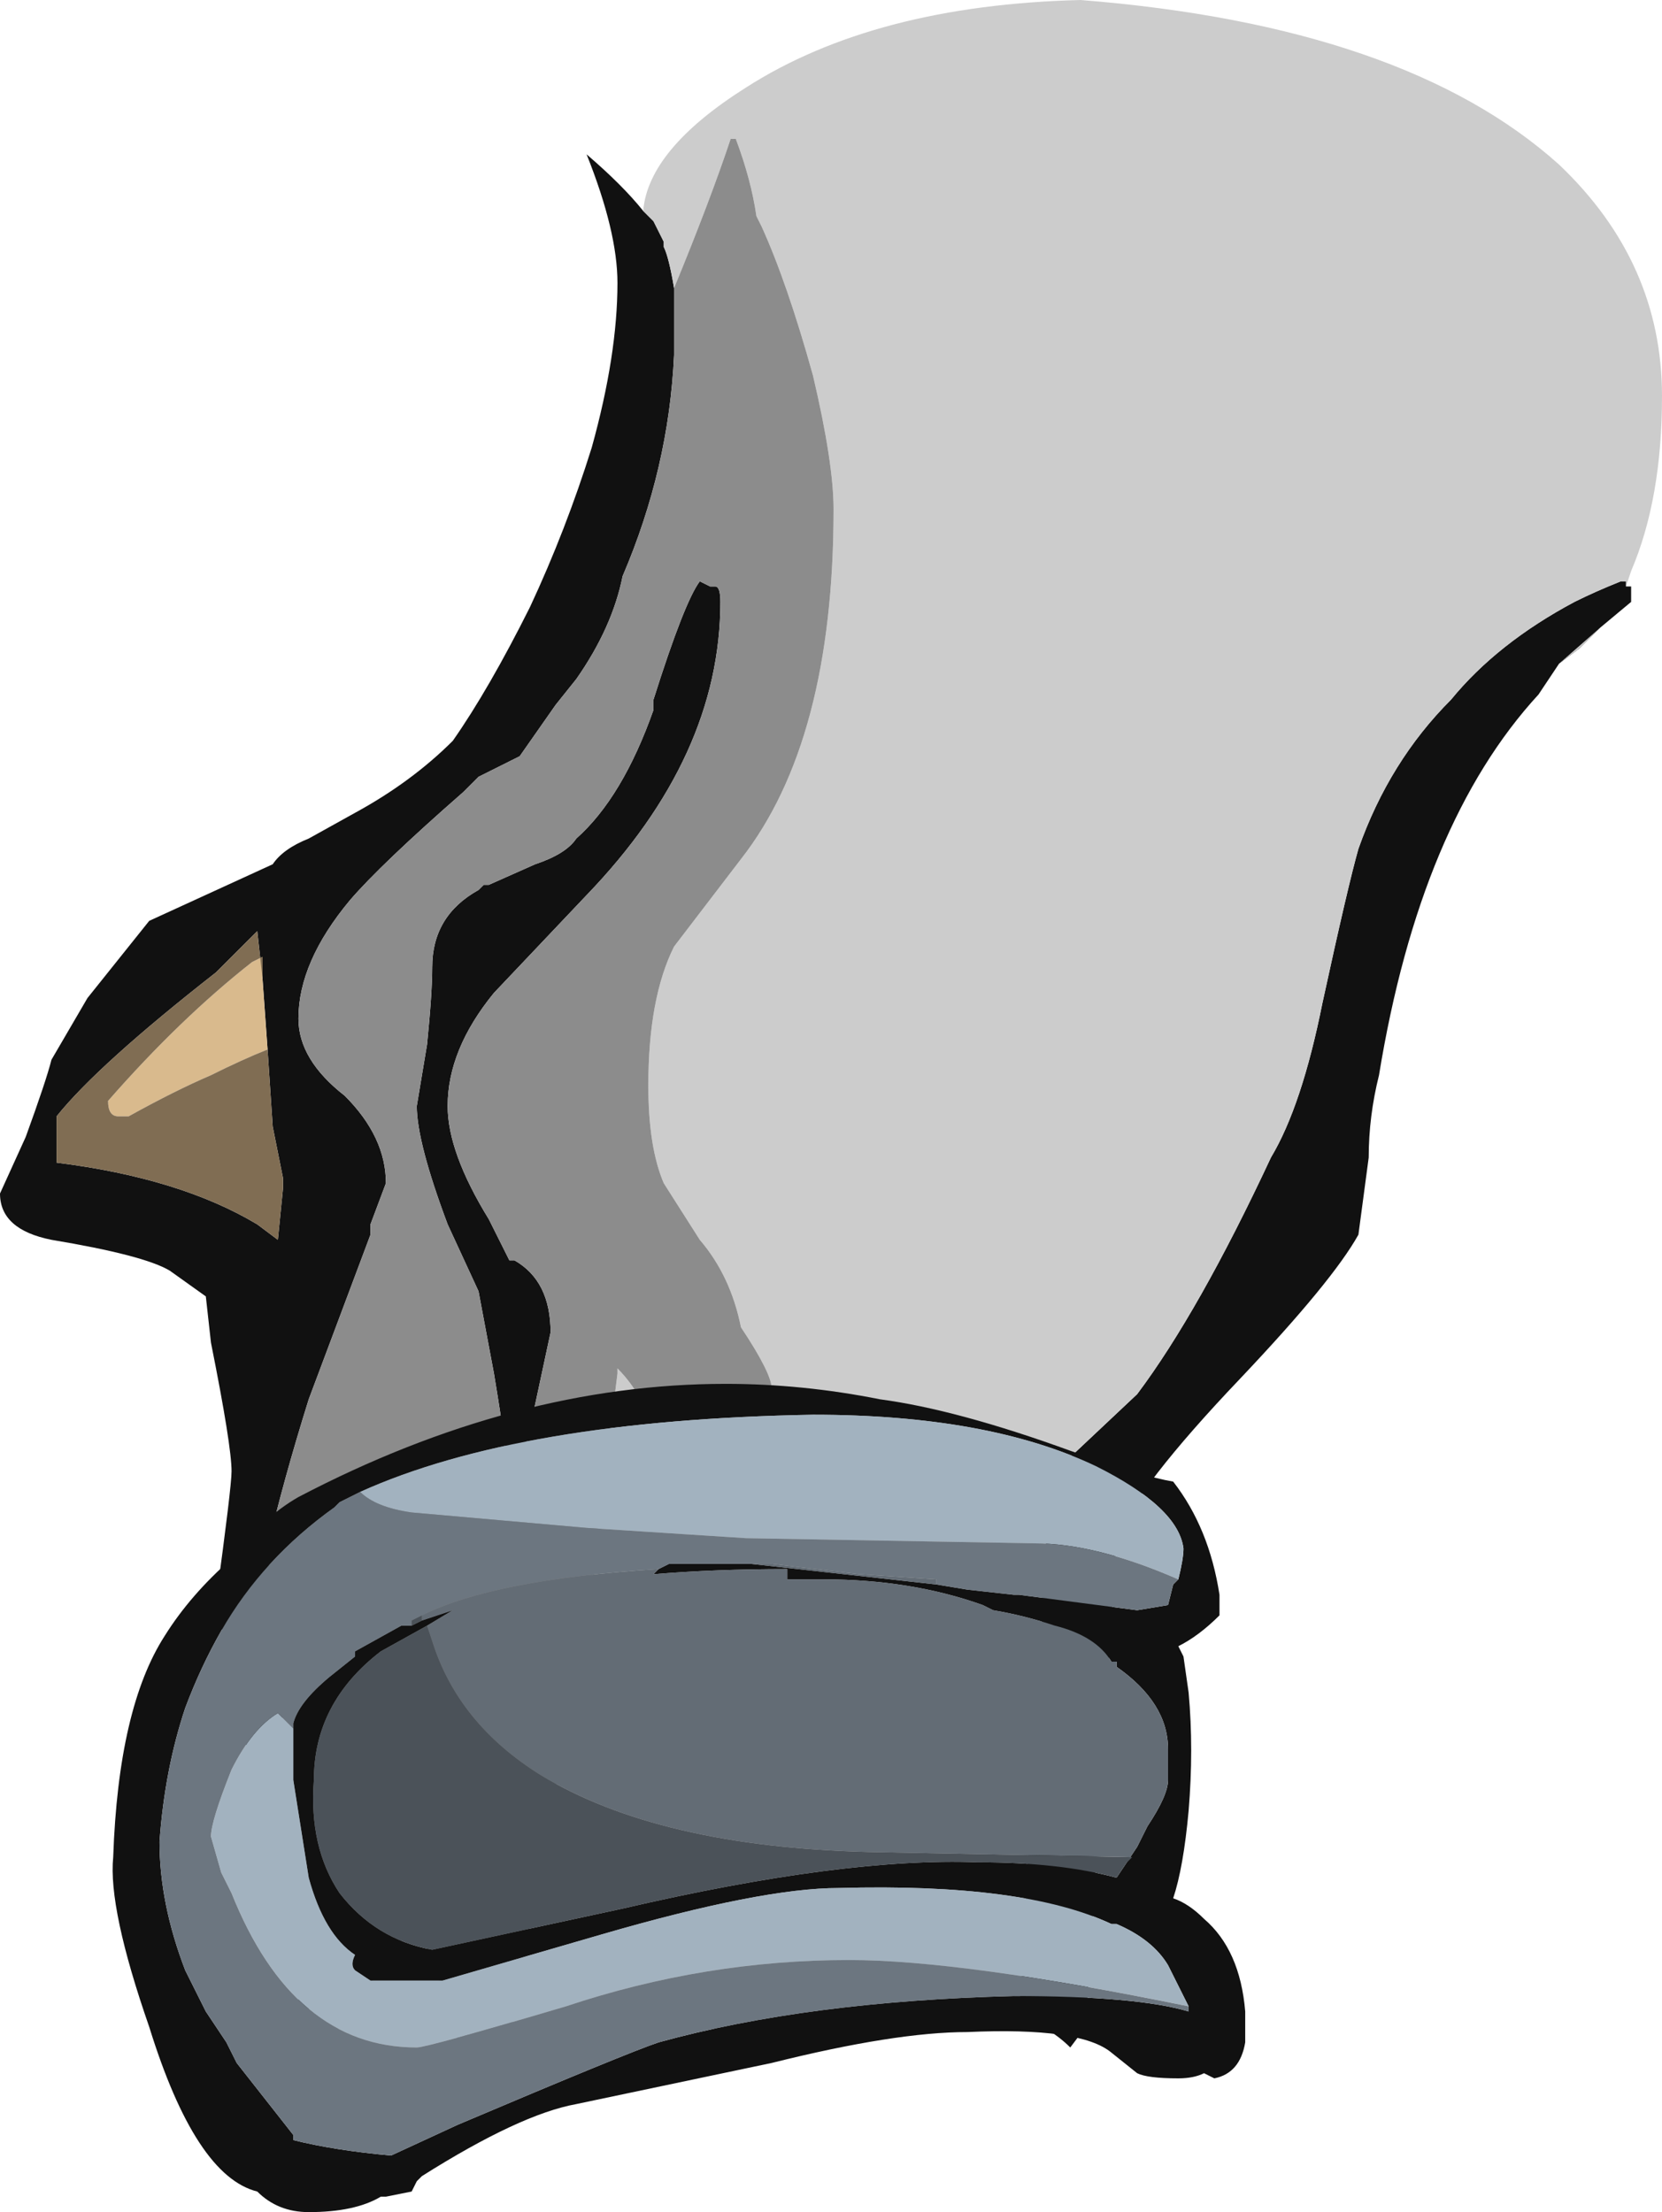 <?xml version="1.0" encoding="UTF-8" standalone="no"?>
<svg xmlns:ffdec="https://www.free-decompiler.com/flash" xmlns:xlink="http://www.w3.org/1999/xlink" ffdec:objectType="shape" height="21.5px" width="16.15px" xmlns="http://www.w3.org/2000/svg">
  <g transform="matrix(1.0, 0.0, 0.0, 1.0, 12.2, 7.95)">
    <path d="M-5.95 -5.9 L-5.85 -5.8 -5.75 -5.6 -5.75 -5.55 Q-5.7 -5.45 -5.65 -5.15 L-5.65 -4.5 Q-5.7 -3.4 -6.15 -2.35 -6.25 -1.85 -6.6 -1.35 L-6.8 -1.1 -7.15 -0.6 Q-7.35 -0.5 -7.55 -0.4 L-7.7 -0.25 Q-8.5 0.45 -8.8 0.8 -9.3 1.4 -9.3 1.95 -9.3 2.35 -8.85 2.7 -8.45 3.1 -8.45 3.55 L-8.6 3.95 -8.6 4.05 -9.2 5.65 Q-9.45 6.45 -9.6 7.1 L-9.15 12.1 -9.0 12.95 -10.1 7.6 Q-9.95 6.5 -9.95 6.35 -9.95 6.1 -10.15 5.1 L-10.2 4.65 -10.55 4.4 Q-10.8 4.25 -11.7 4.1 -12.2 4.0 -12.2 3.65 L-11.95 3.1 Q-11.75 2.55 -11.7 2.35 L-11.35 1.75 -10.75 1.0 -9.55 0.45 Q-9.45 0.3 -9.2 0.2 L-8.75 -0.05 Q-8.2 -0.35 -7.8 -0.75 -7.45 -1.25 -7.05 -2.05 -6.7 -2.8 -6.45 -3.6 -6.2 -4.5 -6.2 -5.2 -6.2 -5.7 -6.5 -6.45 -6.15 -6.15 -5.95 -5.9 M-2.3 11.65 L-2.0 6.4 -1.15 5.6 Q-0.55 4.8 0.15 3.3 0.45 2.8 0.65 1.8 0.9 0.65 1.0 0.3 1.3 -0.55 1.9 -1.15 2.35 -1.7 3.1 -2.1 3.3 -2.2 3.55 -2.3 L3.6 -2.3 3.6 -2.25 3.65 -2.25 3.65 -2.1 3.35 -1.85 3.15 -1.65 2.95 -1.5 2.75 -1.2 Q1.6 0.05 1.2 2.5 1.1 2.9 1.1 3.3 L1.0 4.05 Q0.75 4.5 -0.15 5.45 -1.15 6.5 -1.35 7.0 L-1.65 11.75 -1.8 11.95 Q-2.0 11.75 -2.3 11.65 M-5.85 -1.1 L-5.85 -1.15 Q-5.55 -2.1 -5.4 -2.3 L-5.3 -2.25 -5.25 -2.25 Q-5.2 -2.25 -5.2 -2.1 -5.2 -0.6 -6.5 0.75 L-7.4 1.7 Q-7.85 2.25 -7.85 2.8 -7.85 3.25 -7.45 3.9 L-7.25 4.3 -7.2 4.3 Q-6.85 4.5 -6.85 5.0 L-7.0 5.7 Q-7.15 6.3 -7.15 6.5 L-7.25 6.55 Q-7.25 6.3 -7.4 5.4 L-7.55 4.6 -7.85 3.95 Q-8.15 3.15 -8.15 2.8 L-8.05 2.2 Q-8.0 1.7 -8.0 1.45 -8.0 0.95 -7.55 0.7 L-7.5 0.65 -7.45 0.65 -7.0 0.45 Q-6.7 0.35 -6.6 0.2 -6.15 -0.2 -5.85 -1.05 L-5.85 -1.1 M-9.65 1.55 L-9.7 1.1 -10.1 1.5 Q-11.25 2.4 -11.65 2.9 L-11.65 3.35 Q-10.45 3.5 -9.7 3.95 L-9.5 4.1 -9.45 3.6 -9.45 3.5 -9.55 3.0 -9.6 2.25 -9.65 1.55 M-8.15 10.7 L-7.95 11.25 -8.15 10.7" fill="#111111" fill-rule="evenodd" stroke="none"/>
    <path d="M-5.95 -5.9 Q-5.9 -6.5 -4.95 -7.1 -3.7 -7.9 -1.7 -7.95 1.45 -7.7 2.95 -6.35 3.95 -5.4 3.95 -4.1 3.95 -3.1 3.65 -2.4 L3.6 -2.25 3.6 -2.3 3.55 -2.3 Q3.3 -2.2 3.1 -2.1 2.35 -1.7 1.9 -1.15 1.3 -0.55 1.0 0.3 0.9 0.65 0.65 1.8 0.45 2.8 0.15 3.3 -0.55 4.8 -1.15 5.6 L-2.0 6.4 -2.3 11.65 -7.25 11.85 -6.5 7.8 -6.2 5.4 -6.2 5.35 Q-6.05 5.5 -5.95 5.7 L-4.7 5.55 Q-4.7 5.4 -5.0 4.95 -5.1 4.45 -5.4 4.1 L-5.75 3.55 Q-5.9 3.2 -5.9 2.6 -5.9 1.75 -5.65 1.25 L-5.0 0.4 Q-4.1 -0.75 -4.1 -3.0 -4.1 -3.45 -4.3 -4.3 -4.55 -5.2 -4.8 -5.75 L-4.85 -5.85 Q-4.9 -6.2 -5.05 -6.6 L-5.1 -6.6 Q-5.3 -6.0 -5.65 -5.15 -5.7 -5.45 -5.75 -5.55 L-5.75 -5.6 -5.85 -5.8 -5.95 -5.9 M3.35 -1.85 L2.95 -1.5 3.15 -1.65 3.35 -1.85 M-9.0 12.95 L-9.15 12.1 -8.15 10.7 -7.95 11.25 -7.7 12.05 -9.0 12.95" fill="#cccccc" fill-rule="evenodd" stroke="none"/>
    <path d="M-5.65 -5.15 Q-5.3 -6.0 -5.1 -6.6 L-5.05 -6.6 Q-4.9 -6.2 -4.85 -5.85 L-4.8 -5.75 Q-4.55 -5.2 -4.3 -4.3 -4.1 -3.45 -4.1 -3.0 -4.1 -0.75 -5.0 0.4 L-5.65 1.25 Q-5.9 1.75 -5.9 2.6 -5.9 3.2 -5.75 3.55 L-5.4 4.1 Q-5.1 4.45 -5.0 4.95 -4.7 5.4 -4.7 5.55 L-5.95 5.7 Q-6.05 5.5 -6.2 5.35 L-6.2 5.4 -6.5 7.8 -7.25 11.85 -7.7 12.05 -7.95 11.25 -8.15 10.7 -9.15 12.1 -9.6 7.1 Q-9.45 6.45 -9.2 5.65 L-8.6 4.05 -8.6 3.95 -8.45 3.55 Q-8.45 3.1 -8.85 2.7 -9.3 2.35 -9.3 1.95 -9.3 1.4 -8.8 0.8 -8.5 0.45 -7.7 -0.25 L-7.55 -0.4 Q-7.35 -0.5 -7.15 -0.6 L-6.8 -1.1 -6.6 -1.35 Q-6.25 -1.85 -6.15 -2.35 -5.7 -3.4 -5.65 -4.5 L-5.65 -5.15 M-5.85 -1.1 L-5.85 -1.05 Q-6.15 -0.2 -6.6 0.2 -6.7 0.35 -7.0 0.45 L-7.45 0.65 -7.5 0.65 -7.55 0.7 Q-8.0 0.95 -8.0 1.45 -8.0 1.7 -8.05 2.2 L-8.15 2.8 Q-8.15 3.15 -7.85 3.95 L-7.55 4.6 -7.4 5.4 Q-7.25 6.3 -7.25 6.55 L-7.15 6.5 Q-7.15 6.3 -7.0 5.7 L-6.85 5.0 Q-6.85 4.5 -7.2 4.3 L-7.25 4.3 -7.45 3.9 Q-7.85 3.25 -7.85 2.8 -7.85 2.25 -7.4 1.7 L-6.5 0.75 Q-5.2 -0.6 -5.2 -2.1 -5.2 -2.25 -5.25 -2.25 L-5.3 -2.25 -5.4 -2.3 Q-5.55 -2.1 -5.85 -1.15 L-5.85 -1.1" fill="#8c8c8c" fill-rule="evenodd" stroke="none"/>
    <path d="M-9.6 2.25 Q-9.85 2.35 -10.15 2.5 -10.5 2.65 -10.95 2.9 L-11.05 2.9 Q-11.15 2.9 -11.15 2.75 -10.45 1.95 -9.75 1.4 L-9.65 1.35 -9.65 1.55 -9.6 2.25" fill="#d9ba8d" fill-rule="evenodd" stroke="none"/>
    <path d="M-9.65 1.55 L-9.65 1.35 -9.75 1.4 Q-10.45 1.95 -11.15 2.75 -11.15 2.9 -11.05 2.9 L-10.95 2.9 Q-10.5 2.65 -10.15 2.5 -9.85 2.35 -9.6 2.25 L-9.55 3.0 -9.45 3.5 -9.45 3.6 -9.5 4.1 -9.7 3.95 Q-10.45 3.5 -11.65 3.35 L-11.65 2.9 Q-11.25 2.4 -10.1 1.5 L-9.7 1.1 -9.65 1.55" fill="#806d53" fill-rule="evenodd" stroke="none"/>
    <path d="M-1.8 6.15 Q-1.1 6.4 -0.8 6.45 -0.45 6.9 -0.35 7.55 L-0.35 7.75 Q-0.55 7.95 -0.75 8.05 L-0.7 8.15 -0.65 8.5 Q-0.6 9.05 -0.65 9.65 -0.7 10.2 -0.8 10.5 -0.65 10.55 -0.5 10.7 -0.15 11.0 -0.1 11.6 L-0.1 11.9 Q-0.15 12.2 -0.4 12.25 L-0.5 12.2 Q-0.6 12.25 -0.75 12.25 -1.05 12.25 -1.15 12.2 L-1.4 12.0 Q-1.7 11.75 -2.8 11.8 -3.5 11.8 -4.7 12.1 L-6.6 12.5 Q-7.15 12.6 -8.1 13.2 L-8.15 13.25 -8.2 13.35 -8.45 13.4 -8.5 13.4 Q-8.75 13.55 -9.2 13.55 -9.5 13.55 -9.7 13.35 -10.3 13.2 -10.75 11.75 -11.15 10.6 -11.1 10.1 -11.05 8.65 -10.6 7.95 -10.35 7.55 -9.95 7.2 -9.65 6.8 -9.3 6.6 -7.2 5.5 -5.15 5.5 -4.4 5.5 -3.65 5.65 -2.9 5.75 -1.8 6.15 M-0.75 7.4 Q-0.7 7.2 -0.7 7.1 -0.75 6.7 -1.55 6.3 -2.6 5.8 -4.3 5.8 -7.15 5.85 -8.7 6.55 L-8.9 6.65 -8.95 6.7 Q-9.65 7.2 -10.05 7.9 -10.25 8.25 -10.4 8.65 -10.6 9.25 -10.65 9.95 -10.65 10.55 -10.4 11.2 L-10.2 11.6 -10.0 11.9 -9.9 12.1 -9.35 12.8 -9.35 12.85 Q-8.95 12.95 -8.4 13.0 L-7.75 12.7 Q-6.1 12.0 -5.8 11.9 -4.35 11.5 -2.35 11.45 -1.15 11.45 -0.65 11.6 L-0.65 11.55 Q-0.75 11.35 -0.85 11.15 -1.0 10.9 -1.35 10.75 L-1.4 10.75 Q-2.25 10.35 -4.05 10.4 -4.8 10.4 -6.35 10.85 L-7.9 11.3 -8.6 11.3 -8.75 11.2 Q-8.8 11.15 -8.75 11.05 -9.05 10.85 -9.2 10.3 L-9.35 9.35 -9.35 8.8 Q-9.3 8.6 -9.0 8.35 L-8.75 8.15 -8.75 8.1 -8.3 7.85 -8.2 7.85 -8.1 7.8 -7.8 7.7 -8.05 7.85 -8.5 8.1 Q-9.15 8.6 -9.15 9.35 -9.2 10.0 -8.9 10.45 -8.55 10.9 -8.0 11.0 L-6.15 10.6 Q-4.0 10.1 -2.7 10.15 -1.9 10.15 -1.35 10.3 L-1.25 10.15 -1.15 10.0 -1.05 9.8 Q-0.85 9.5 -0.85 9.35 L-0.85 9.05 Q-0.85 8.6 -1.35 8.25 L-1.35 8.2 -1.4 8.2 Q-1.55 7.95 -1.95 7.85 -2.25 7.75 -2.55 7.7 L-2.65 7.65 Q-3.35 7.4 -4.2 7.4 L-4.55 7.4 -4.55 7.3 Q-5.25 7.3 -5.85 7.35 L-5.8 7.3 -5.7 7.25 -4.9 7.25 -3.1 7.45 -2.8 7.5 -2.35 7.55 -2.3 7.55 -1.15 7.7 -0.85 7.65 -0.8 7.45 -0.75 7.4" fill="#111111" fill-rule="evenodd" stroke="none"/>
    <path d="M-8.7 6.55 Q-7.15 5.85 -4.3 5.8 -2.6 5.8 -1.55 6.3 -0.75 6.7 -0.7 7.1 -0.7 7.2 -0.75 7.4 -1.55 7.05 -2.15 7.05 L-4.95 7.0 -6.5 6.9 -8.2 6.75 Q-8.55 6.7 -8.7 6.55 M-9.35 8.8 L-9.35 9.35 -9.2 10.3 Q-9.05 10.85 -8.75 11.05 -8.8 11.15 -8.75 11.2 L-8.6 11.3 -7.9 11.3 -6.35 10.85 Q-4.8 10.4 -4.05 10.4 -2.25 10.35 -1.4 10.75 L-1.35 10.75 Q-1.0 10.9 -0.85 11.15 -0.75 11.35 -0.65 11.55 -2.85 11.1 -3.95 11.1 -5.35 11.1 -6.7 11.55 -8.05 11.95 -8.15 11.95 -9.35 11.95 -9.95 10.45 L-10.05 10.25 -10.15 9.9 Q-10.15 9.75 -9.95 9.25 -9.75 8.85 -9.5 8.7 L-9.35 8.85 -9.35 8.8" fill="#a2b2bf" fill-rule="evenodd" stroke="none"/>
    <path d="M-8.7 6.55 Q-8.55 6.7 -8.2 6.75 L-6.5 6.9 -4.95 7.0 -2.15 7.05 Q-1.55 7.05 -0.75 7.4 L-0.8 7.45 -0.85 7.65 -1.15 7.7 -2.3 7.55 -2.35 7.55 -2.8 7.5 -3.1 7.45 -3.1 7.4 -3.85 7.35 -4.7 7.25 -4.9 7.25 -5.7 7.25 -5.8 7.3 Q-7.4 7.4 -8.1 7.75 L-8.2 7.8 -8.2 7.85 -8.3 7.85 -8.75 8.1 -8.75 8.15 -9.0 8.35 Q-9.3 8.6 -9.35 8.8 L-9.35 8.85 -9.5 8.7 Q-9.75 8.85 -9.95 9.25 -10.15 9.75 -10.15 9.9 L-10.05 10.25 -9.95 10.45 Q-9.35 11.95 -8.15 11.95 -8.05 11.95 -6.7 11.55 -5.35 11.1 -3.95 11.1 -2.85 11.1 -0.65 11.55 L-0.65 11.6 Q-1.15 11.45 -2.35 11.45 -4.35 11.5 -5.8 11.9 -6.1 12.0 -7.75 12.7 L-8.4 13.0 Q-8.95 12.95 -9.35 12.85 L-9.35 12.8 -9.9 12.1 -10.0 11.9 -10.2 11.6 -10.4 11.2 Q-10.65 10.55 -10.65 9.95 -10.6 9.25 -10.4 8.65 -10.25 8.25 -10.05 7.9 -9.65 7.2 -8.95 6.7 L-8.9 6.65 -8.7 6.55" fill="#6c7680" fill-rule="evenodd" stroke="none"/>
    <path d="M-3.1 7.45 L-4.9 7.25 -4.7 7.25 -3.85 7.35 -3.1 7.4 -3.1 7.45 M-5.8 7.3 L-5.85 7.35 Q-5.25 7.3 -4.55 7.3 L-4.55 7.4 -4.2 7.4 Q-3.35 7.4 -2.65 7.65 L-2.55 7.7 Q-2.25 7.75 -1.95 7.85 -1.55 7.95 -1.4 8.2 L-1.35 8.2 -1.35 8.25 Q-0.85 8.6 -0.85 9.05 L-0.85 9.35 Q-0.85 9.5 -1.05 9.8 L-1.15 10.0 -1.25 10.15 -1.2 10.1 -3.75 10.05 Q-5.8 10.0 -6.95 9.3 -7.75 8.8 -8.0 8.0 L-8.05 7.85 -7.8 7.7 -8.1 7.8 -8.1 7.75 Q-7.4 7.4 -5.8 7.3" fill="#636c75" fill-rule="evenodd" stroke="none"/>
    <path d="M-1.25 10.15 L-1.35 10.3 Q-1.9 10.15 -2.7 10.15 -4.0 10.1 -6.15 10.6 L-8.0 11.0 Q-8.55 10.9 -8.9 10.45 -9.2 10.0 -9.15 9.35 -9.15 8.6 -8.5 8.1 L-8.05 7.85 -8.0 8.0 Q-7.75 8.8 -6.95 9.3 -5.8 10.0 -3.75 10.05 L-1.2 10.1 -1.25 10.15 M-8.1 7.8 L-8.2 7.85 -8.2 7.8 -8.1 7.75 -8.1 7.8" fill="#4b5259" fill-rule="evenodd" stroke="none"/>
  </g>
</svg>
